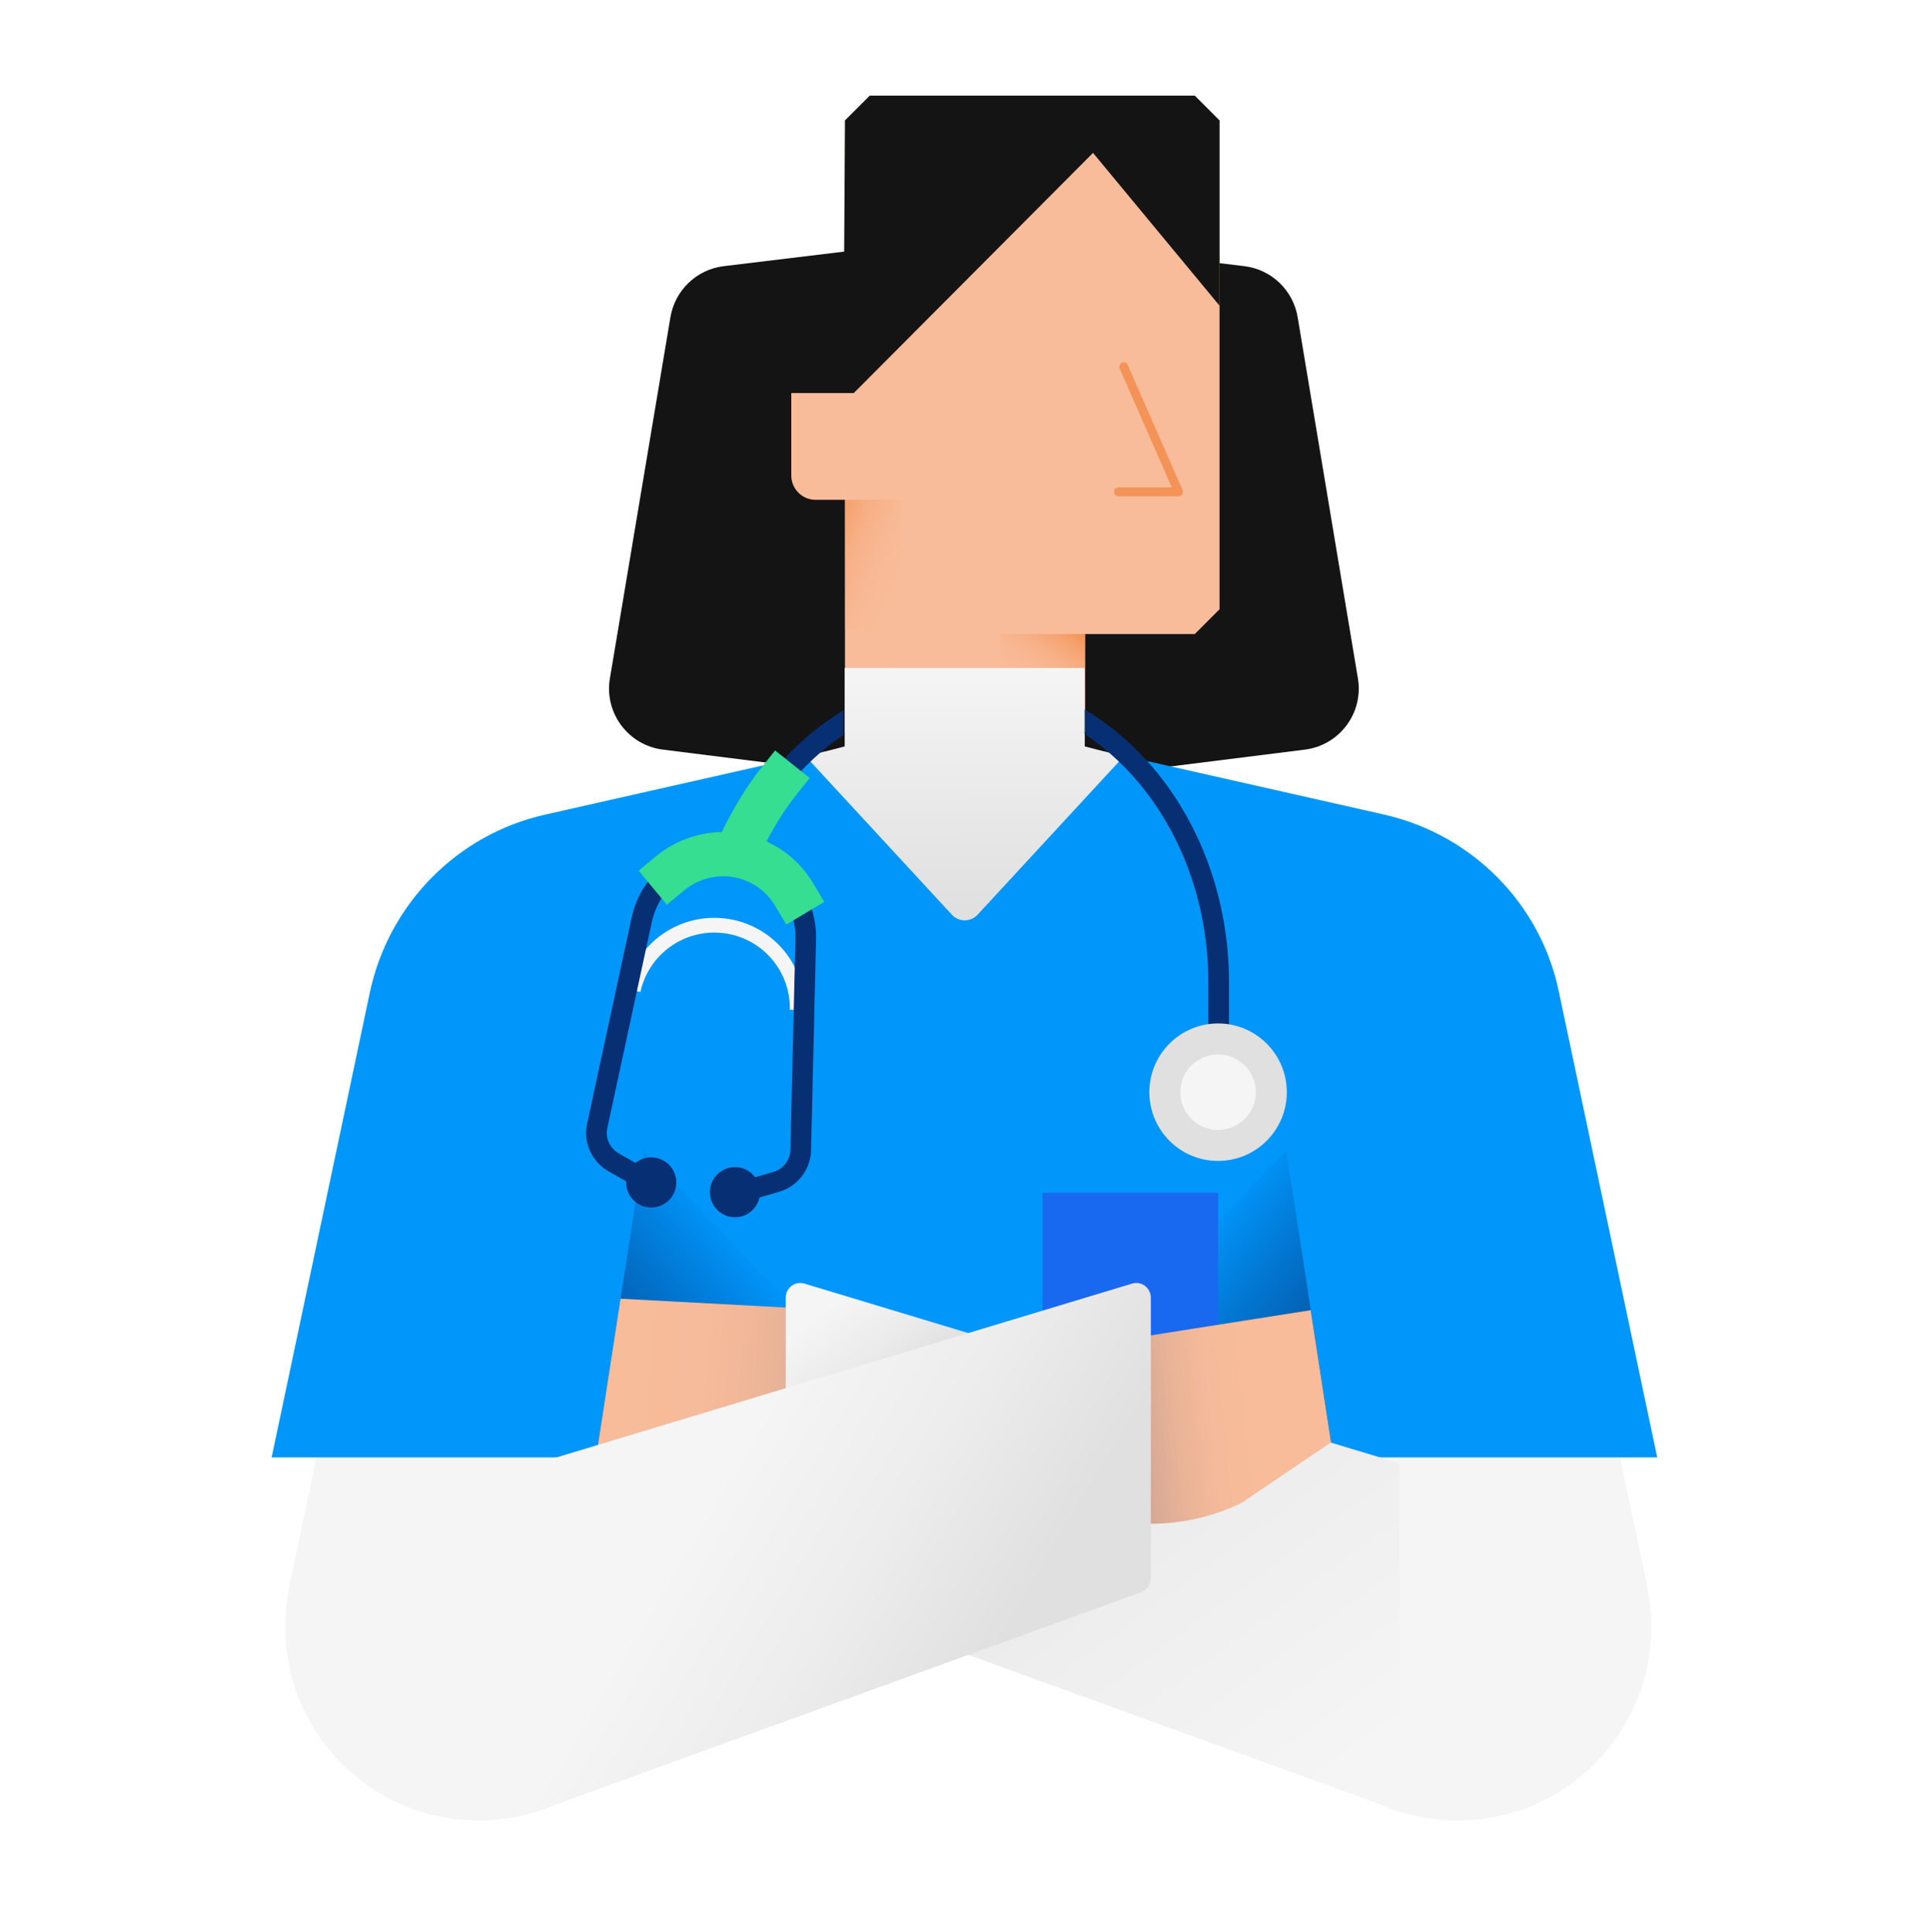 <svg xmlns="http://www.w3.org/2000/svg" width="1080" height="1081" fill="none"><path fill="#141414" d="m485.549 139.168-80.54 9.737c-15.184 1.816-27.397 13.534-29.873 28.718l-33.833 201.846c-3.301 19.475 10.397 37.629 29.872 39.94l126.422 15.844zM615.768 139.168l80.541 9.737c15.183 1.816 27.396 13.534 29.872 28.718l33.669 201.846c3.301 19.475-10.398 37.629-29.873 39.94l-126.422 15.844z"/><path fill="#F5F5F5" d="m784.275 806.599-10.068-51.658h119.656l28.222 134.014h-.165c1.32 6.932 2.145 14.029 2.145 21.291 0 59.745-48.522 108.264-108.267 108.264S707.53 969.991 707.53 910.246c.165-48.853 32.514-90.113 76.745-103.647M299.382 806.599l10.068-51.658H189.794l-28.222 134.014h.165c-1.32 6.932-2.146 14.029-2.146 21.291 0 59.745 48.523 108.264 108.268 108.264s108.267-48.519 108.267-108.264c-.165-48.853-32.513-90.113-76.744-103.647"/><path fill="#0096FA" d="m774.538 455.721-156.46-35.319h-156.46l-156.459 35.319c-49.348 11.058-87.637 50.008-98.2 99.521L152 815.347h775.367l-54.959-260.105c-10.068-49.513-48.523-88.298-97.87-99.521"/><path fill="url(#a)" d="m360.119 643.539-26.572 171.809h190.788z"/><path fill="url(#b)" d="m719.745 643.539 26.407 171.809H555.528z"/><path fill="#1968F0" d="M591.672 773.259h81.696c4.621 0 8.252-3.631 8.252-8.253v-97.704h-98.2v97.704c0 4.622 3.631 8.253 8.252 8.253"/><path fill="#F8BC9A" d="M668.582 53.514H486.706l-13.864 13.863V409.51h134.344v-54.794h61.396l13.863-13.864V67.542z"/><path fill="#141414" d="m486.706 53.514-13.863 13.863-.99 156.79.99.66 138.8-139.295 70.803 85.491V67.377l-13.864-13.863z"/><path fill="#F8BC9A" d="M456.336 279.622h38.125v-59.745h-51.659v46.212c0 7.427 6.107 13.533 13.534 13.533"/><path fill="url(#c)" d="M504.035 279.621h-31.193v72.619h31.193z"/><path fill="url(#d)" d="M559.653 373.695h47.533v-18.98h-47.533z"/><path fill="url(#e)" d="M607.02 417.596v-43.901H472.676v43.901l-21.786 5.612 81.696 88.462c3.961 4.291 10.563 4.291 14.524 0l81.695-88.462z"/><path fill="#F06305" fill-rule="evenodd" d="M627.811 202.917a2.477 2.477 0 0 1 3.262 1.273l30.697 69.977a2.476 2.476 0 0 1-2.267 3.471h-33.668a2.476 2.476 0 1 1 0-4.952h29.879l-29.176-66.507a2.476 2.476 0 0 1 1.273-3.262" clip-rule="evenodd" opacity=".45"/><path fill="url(#f)" d="m458.153 732.497-110.908-5.941-12.874 83.346 34.329 18.485c16.669 6.106 34.329 8.252 51.988 6.436l51.493-5.281z"/><path fill="url(#g)" d="m783.286 1013.4-338.17-122.627c-3.301-1.155-5.447-4.291-5.447-7.757V726.061c0-5.611 5.281-9.572 10.563-7.922L783.121 818.65"/><path fill="url(#h)" d="m596.127 754.61 137.315-21.621 11.388 73.939-50.008 33.834c-15.844 7.757-33.338 11.717-50.998 11.717h-51.823z"/><path fill="url(#i)" d="m300.373 1013.4 338.171-122.627c3.301-1.155 5.446-4.291 5.446-7.757V726.061c0-5.611-5.281-9.572-10.562-7.922L300.538 818.65"/><mask id="j" width="407" height="237" x="336" y="347" maskUnits="userSpaceOnUse" style="mask-type:luminance"><path fill="#fff" d="M471.357 479.484h-135.17l1.486-127.743h134.674zM742.355 347.12H607.186v236.34h135.169z"/></mask><g mask="url(#j)"><path fill="#072F73" fill-rule="evenodd" d="M539.85 390.031c-74.579 0-136.325 70.5-136.325 159.596h-11.553c0-93.771 65.337-171.148 147.878-171.148 82.544 0 147.877 77.546 147.877 171.148v42.746h-11.553v-42.746c0-88.935-61.749-159.596-136.324-159.596" clip-rule="evenodd"/></g><path fill="#E0E0E0" d="M681.619 649.48c21.238 0 38.455-17.217 38.455-38.455s-17.217-38.455-38.455-38.455-38.455 17.217-38.455 38.455 17.217 38.455 38.455 38.455"/><path fill="#F5F5F5" d="M681.619 632.15c11.667 0 21.125-9.458 21.125-21.125s-9.458-21.126-21.125-21.126-21.126 9.459-21.126 21.126 9.459 21.125 21.126 21.125"/><path fill="#F5F5F5" fill-rule="evenodd" d="M350.307 553.198c5.572-25.34 29.472-42.41 55.347-39.356 25.877 3.055 45.111 25.167 44.572 51.22l-8.251-.17c.451-21.81-15.634-40.298-37.289-42.854-21.657-2.557-41.658 11.73-46.319 32.932z" clip-rule="evenodd"/><path fill="#072F73" fill-rule="evenodd" d="M353.482 513.233c5.753-26.167 30.434-43.794 57.152-40.64 26.722 3.155 46.585 25.991 46.028 52.893v.018l-2.805 117.983v.011c-.221 10.796-7.538 20.234-17.857 23.244l-.021.006-27.562 7.922-3.192-11.104 27.541-7.915.009-.003c5.516-1.613 9.417-6.691 9.531-12.392l.001-.022 2.805-117.987v-.006c.43-20.958-15.025-38.718-35.832-41.175-20.811-2.456-40.029 11.27-44.512 31.638l-.002.01-24.922 115.367-.005.022c-1.239 5.519 1.327 11.262 6.46 14.178l24.926 14.196-5.718 10.039-24.916-14.19c-9.384-5.332-14.409-16.081-12.03-26.729l.005-.024z" clip-rule="evenodd"/><path fill="#072F73" d="M364.406 675.555c7.748 0 14.029-6.281 14.029-14.028s-6.281-14.029-14.029-14.029-14.029 6.281-14.029 14.029c0 7.747 6.281 14.028 14.029 14.028M411.279 681.001c7.747 0 14.028-6.28 14.028-14.028s-6.281-14.029-14.028-14.029-14.029 6.281-14.029 14.029 6.281 14.028 14.029 14.028"/><path fill="#35DE90" fill-rule="evenodd" d="m453.101 435.274-7.716 9.678c-8.882 11.141-16.315 24.846-21.192 35.543l-5.134 11.263-22.526-10.269 5.134-11.263c5.356-11.749 13.768-27.421 24.361-40.707l7.716-9.678z" clip-rule="evenodd"/><path fill="#35DE90" fill-rule="evenodd" d="M366.913 479.193c12.048-9.971 27.91-15.205 44.595-13.327l.068.007.067.008c18.531 2.291 34.245 12.939 43.272 28.054l6.347 10.627-21.254 12.694-6.347-10.627c-5.156-8.633-14.171-14.812-24.988-16.17-9.696-1.072-18.895 1.946-25.976 7.806l-9.536 7.892-15.784-19.072z" clip-rule="evenodd"/><defs><linearGradient id="a" x1="452.815" x2="314.504" y1="720.487" y2="836.76" gradientUnits="userSpaceOnUse"><stop offset=".069" stop-color="#0096FA"/><stop offset=".337" stop-color="#0274CE"/><stop offset=".761" stop-color="#06438D"/><stop offset=".962" stop-color="#072F73"/></linearGradient><linearGradient id="b" x1="629.36" x2="764.242" y1="722.73" y2="832.351" gradientUnits="userSpaceOnUse"><stop offset=".069" stop-color="#0096FA"/><stop offset=".337" stop-color="#0274CE"/><stop offset=".761" stop-color="#06438D"/><stop offset=".962" stop-color="#072F73"/></linearGradient><linearGradient id="c" x1="516.332" x2="436.923" y1="327.717" y2="294.27" gradientUnits="userSpaceOnUse"><stop stop-color="#F8BC9A" stop-opacity="0"/><stop offset=".162" stop-color="#F8BA96" stop-opacity=".162"/><stop offset=".326" stop-color="#F7B28A" stop-opacity=".326"/><stop offset=".492" stop-color="#F6A675" stop-opacity=".492"/><stop offset=".658" stop-color="#F59559" stop-opacity=".658"/><stop offset=".825" stop-color="#F37F34" stop-opacity=".825"/><stop offset=".99" stop-color="#F06508" stop-opacity=".99"/><stop offset="1" stop-color="#F06305"/></linearGradient><linearGradient id="d" x1="563.47" x2="604.468" y1="393.397" y2="333.495" gradientUnits="userSpaceOnUse"><stop stop-color="#F8BC9A" stop-opacity="0"/><stop offset=".162" stop-color="#F8BA96" stop-opacity=".162"/><stop offset=".326" stop-color="#F7B28A" stop-opacity=".326"/><stop offset=".492" stop-color="#F6A675" stop-opacity=".492"/><stop offset=".658" stop-color="#F59559" stop-opacity=".658"/><stop offset=".825" stop-color="#F37F34" stop-opacity=".825"/><stop offset=".99" stop-color="#F06508" stop-opacity=".99"/><stop offset="1" stop-color="#F06305"/></linearGradient><linearGradient id="e" x1="540.442" x2="539.609" y1="527.53" y2="372.61" gradientUnits="userSpaceOnUse"><stop offset=".124" stop-color="#E0E0E0"/><stop offset="1" stop-color="#F5F5F5"/></linearGradient><linearGradient id="f" x1="334.765" x2="561.623" y1="775.831" y2="794.781" gradientUnits="userSpaceOnUse"><stop stop-color="#F8BC9A"/><stop offset=".249" stop-color="#F6BB9A"/><stop offset=".389" stop-color="#EEB698"/><stop offset=".501" stop-color="#E0AE96"/><stop offset=".599" stop-color="#CCA293"/><stop offset=".687" stop-color="#B3938F"/><stop offset=".769" stop-color="#93818A"/><stop offset=".846" stop-color="#6E6B84"/><stop offset=".918" stop-color="#43527D"/><stop offset=".985" stop-color="#133675"/><stop offset="1" stop-color="#072F73"/></linearGradient><linearGradient id="g" x1="501.334" x2="730.424" y1="703.224" y2="1013.3" gradientUnits="userSpaceOnUse"><stop stop-color="#F5F5F5"/><stop offset=".089" stop-color="#EBEBEB"/><stop offset=".155" stop-color="#E0E0E0"/><stop offset=".602" stop-color="#EEE"/><stop offset=".991" stop-color="#F5F5F5"/></linearGradient><linearGradient id="h" x1="779.114" x2="558.644" y1="783.685" y2="806.545" gradientUnits="userSpaceOnUse"><stop offset=".351" stop-color="#F8BC9A"/><stop offset=".455" stop-color="#F5BA99"/><stop offset=".541" stop-color="#EAB498"/><stop offset=".621" stop-color="#D9AA95"/><stop offset=".697" stop-color="#C19C91"/><stop offset=".77" stop-color="#A1898C"/><stop offset=".842" stop-color="#7B7386"/><stop offset=".912" stop-color="#4D587E"/><stop offset=".978" stop-color="#193A76"/><stop offset="1" stop-color="#072F73"/></linearGradient><linearGradient id="i" x1="363.818" x2="605.464" y1="802.882" y2="946.932" gradientUnits="userSpaceOnUse"><stop offset=".165" stop-color="#F5F5F5"/><stop offset=".489" stop-color="#EDEDED"/><stop offset=".813" stop-color="#E0E0E0"/></linearGradient></defs></svg>